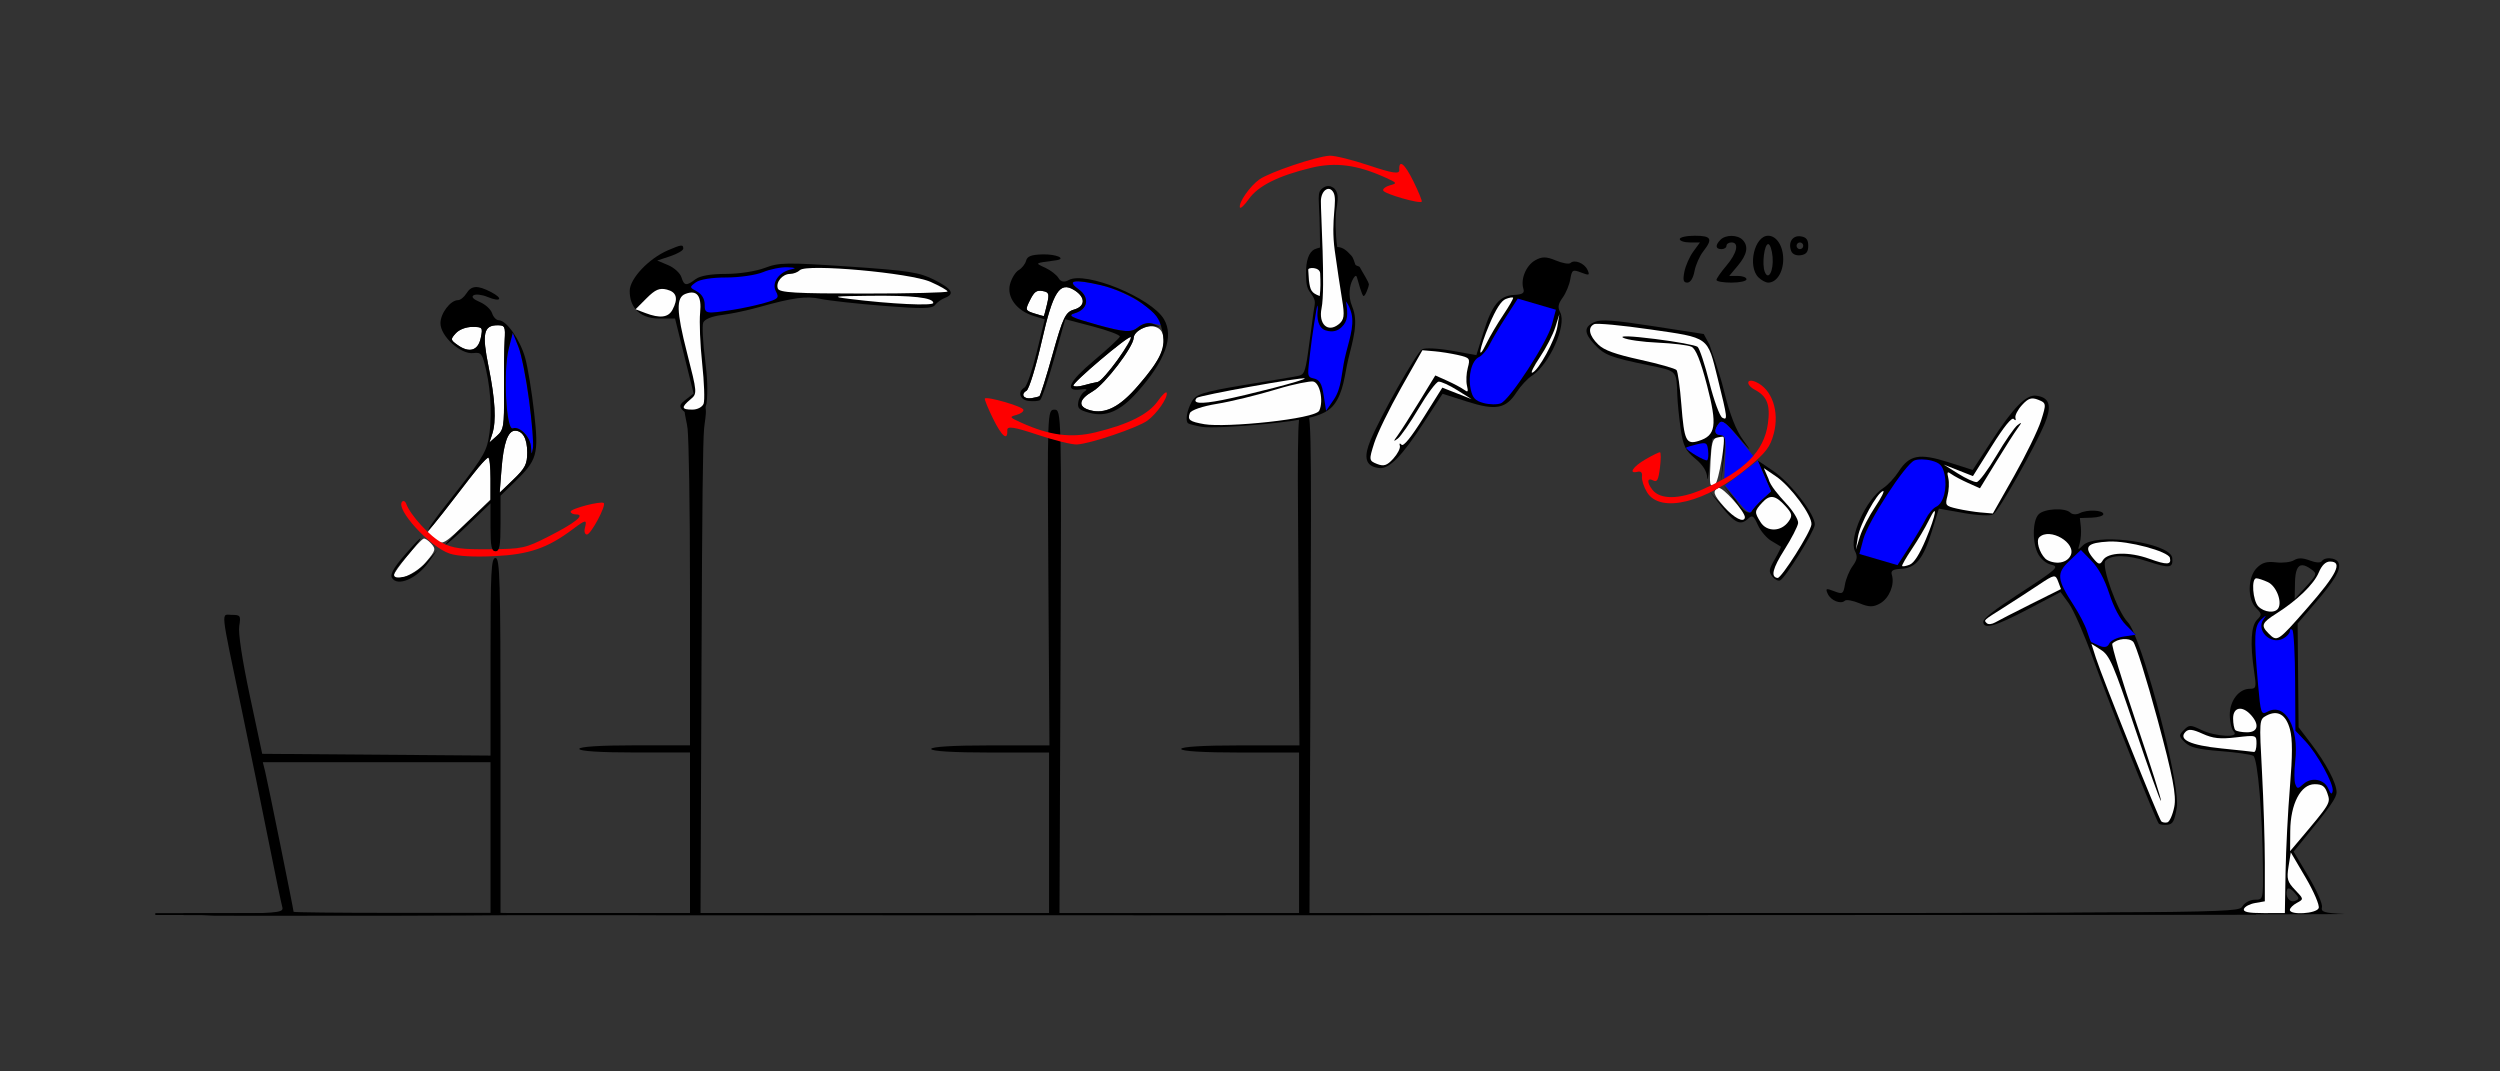 <?xml version="1.0" encoding="UTF-8" standalone="no"?>
<!-- Created with Inkscape (http://www.inkscape.org/) -->

<svg
   xmlns:dc="http://purl.org/dc/elements/1.1/"
   xmlns:cc="http://creativecommons.org/ns#"
   xmlns:rdf="http://www.w3.org/1999/02/22-rdf-syntax-ns#"
   xmlns:svg="http://www.w3.org/2000/svg"
   xmlns="http://www.w3.org/2000/svg"
   xmlns:sodipodi="http://sodipodi.sourceforge.net/DTD/sodipodi-0.dtd"
   xmlns:inkscape="http://www.inkscape.org/namespaces/inkscape"
   version="1.1"
   width="700"
   height="300"
   id="svg2"
   inkscape:version="0.91 r13725"
   sodipodi:docname="ub841003.svg">
  <rect width="100%" height="100%" fill="#333333" stroke="none"/>
  <sodipodi:namedview
     pagecolor="#c4c4c4"
     bordercolor="#666666"
     borderopacity="1"
     objecttolerance="10"
     gridtolerance="10"
     guidetolerance="10"
     inkscape:pageopacity="0"
     inkscape:pageshadow="2"
     inkscape:window-width="1617"
     inkscape:window-height="940"
     id="namedview11"
     showgrid="false"
     inkscape:zoom="1.3656866"
     inkscape:cx="353.34581"
     inkscape:cy="188.44734"
     inkscape:window-x="0"
     inkscape:window-y="0"
     inkscape:window-maximized="0"
     inkscape:current-layer="svg2" />
  <defs
     id="defs6" />
  <g
     id="g4597"
     transform="translate(7.889,2.0388785e-7)">
    <path
       style="fill:#000000"
       d="m 623.821,254.908 c -10.538,0.8 -50.633,0.805 -210.918,0.805 l -369.408,0 0,0.529 c 34.804,0.012 230.58,0.022 269.633,0.023 139.366,0.005 256.766,-0.067 310.693,-0.174 l 0,-1.184 z"
       id="path3438"
       inkscape:connector-curvature="0" />
    <path
       sodipodi:nodetypes="cscsssccccccccccccc"
       inkscape:connector-curvature="0"
       id="path4378"
       d="m 184.641,120.109 c 0.326,3.442 0.667,20.592 0.667,45.417 l 0,43.168 -15.5,0 c -9.667,0 -15.5,0.376 -15.5,1 0,0.624 5.833,1 15.5,1 l 15.5,0 0,22.5 0,22.5 -55.5,0 -15.047,0 0,0.479 c 33.368,0.024 61.805,0.055 104.211,0.065 l 0,-0.543 -30.717,0 0.275,-69.348 c 0.183,-46.033 0.387,-62.593 0.728,-66.363 0.341,-3.77 1.806,-7.948 -2.646,-7.948 -4.614,0 -2.298,4.632 -1.972,8.074 z"
       style="fill:#000000" />
    <path
       inkscape:connector-curvature="0"
       id="path4367"
       d="m 287.346,114.709 c -1.976,-2e-4 -1.996,0.567 -1.695,47.002 l 0.303,47 -16.553,0 c -10.37,0 -16.555,0.374 -16.555,1 0,0.626 6.167,1 16.5,1 l 16.5,0 0,22.5 0,22.5 -29.539,0 -17.027,0 0,0.51 c 20.271,-0.011 47.284,-0.008 64.549,-0.023 l 0,-0.486 -15.061,0 0.289,-70.5 c 0.286,-69.93 0.273,-70.502 -1.711,-70.502 z"
       style="fill:#000000" />
    <path
       sodipodi:nodetypes="sssssscsscscsssssscssssssscssssss"
       style="fill:#fefefe"
       d="m 102.351,161.089 c 0,-0.997 7.167,-9.788 8.376,-10.275 0.351,-0.141 1.308,0.491 2.125,1.406 1.374,1.538 1.263,1.927 -1.47,5.163 -2.895,3.427 -9.031,5.945 -9.031,3.706 z m 11.336,-10.238 -1.99,-1.655 4.906,-6.211 c 2.698,-3.416 6.378,-8.146 8.177,-10.511 1.799,-2.365 3.586,-4.317 3.972,-4.336 0.386,-0.019 0.701,2.614 0.701,5.853 l 0,5.889 -5.374,5.182 c -7.955,7.671 -8.06,7.729 -10.393,5.789 z m 18.86,-19.654 c 0.556,-7.106 1.794,-10.595 3.761,-10.595 2.178,0 3.425,2.218 3.425,6.091 0,3.277 -0.566,4.385 -3.857,7.547 l -3.857,3.706 z m -2.616,-9.657 c 1.181,-3.589 0.855,-9.603 -1.021,-18.876 -1.883,-9.305 -1.387,-11.593 2.515,-11.593 2.063,0 2.215,0.325 1.983,4.219 -0.139,2.32 -0.218,8.876 -0.177,14.568 0.07,9.562 -0.082,10.49 -1.998,12.188 l -2.073,1.838 z m -9.649,-24.911 c -2.057,-1.454 -2.084,-1.616 -0.556,-3.309 0.944,-1.046 2.846,-1.78 4.614,-1.78 2.897,0 2.985,0.112 2.391,3.047 -0.725,3.576 -3.18,4.354 -6.449,2.042 z"
       id="path3498"
       inkscape:connector-curvature="0" />
    <path
       sodipodi:nodetypes="ssscsss"
       style="fill:#0000fe"
       d="m 140.796,125.201 c -0.148,-2.833 -3.209,-5.989 -5.101,-5.261 -1.866,0.718 -2.737,-16.021 -1.158,-22.259 l 1.148,-4.536 1.577,3.954 c 1.741,4.364 4.706,25.096 4.065,28.428 -0.366,1.908 -0.417,1.877 -0.532,-0.326 z"
       id="path3494"
       inkscape:connector-curvature="0" />
    <path
       sodipodi:nodetypes="cscssssssssssc"
       style="fill:#fe0000"
       d="m 118.041,155.013 c -5.559,-1.838 -15.398,-12.626 -13.295,-14.576 0.365,-0.339 0.86,-0.065 1.099,0.608 1.129,3.181 6.733,9.278 10.076,10.963 3.048,1.537 5.456,1.858 13.336,1.781 9.188,-0.09 9.926,-0.252 16.575,-3.637 7.364,-3.75 10.29,-6.113 7.568,-6.113 -0.834,0 -1.516,-0.351 -1.516,-0.78 0,-0.848 8.615,-3.078 9.287,-2.404 0.718,0.72 -3.608,8.809 -4.711,8.809 -0.596,0 -0.843,-0.817 -0.567,-1.875 0.625,-2.399 0.247,-2.358 -3.371,0.364 -7.039,5.297 -12.245,7.099 -21.854,7.564 -5.875,0.284 -10.402,0.032 -12.627,-0.704 z"
       id="path3492"
       inkscape:connector-curvature="0" />
    <path
       sodipodi:nodetypes="csssssscccsssccsccccccssscccsssscsccscssscsssssssssssssssssssscsssssscsssscssscsssssscsssssss"
       style="fill:#000000"
       d="m 59.181,255.839 c 11.249,-0.264 12.392,-0.446 11.962,-1.905 -0.261,-0.887 -1.946,-8.996 -3.744,-18.019 -1.798,-9.023 -5.207,-25.688 -7.575,-37.031 -6.133,-29.371 -5.855,-26.719 -2.8,-26.719 2.409,0 2.547,0.211 2.07,3.159 -0.312,1.926 0.845,9.523 2.962,19.453 l 3.473,16.294 31.962,0.247 31.962,0.247 0,-27.669 c 0,-23.969 0.187,-27.669 1.402,-27.669 1.228,0 1.402,6.146 1.402,49.688 l 0,49.688 22.156,0.387 c 0,0 -24.529,0.354 -51.725,0.395 -30.56,0.046 -54.143,0.002 -54.143,0.002 z m 70.273,-21.33 0,-21.094 -31.877,0 -31.877,0 0.647,2.578 c 0.63,2.51 7.967,38.709 7.967,39.309 0,0.165 12.407,0.301 27.57,0.301 l 27.57,0 z m -27.596,-72.697 c -0.695,-1.127 0.881,-3.56 5.741,-8.865 4.001,-4.368 2.315,-1.654 -2.186,3.518 -3.937,4.524 -3.943,5.797 -0.025,5.02 1.831,-0.363 4.272,-1.992 6.146,-4.102 l 3.109,-3.499 -2.589,3.608 c -3.28,4.571 -8.642,6.843 -10.196,4.32 z m 27.596,-14.17 0,-6.711 -5.994,5.774 c -3.297,3.175 -6.248,5.774 -6.56,5.774 -0.311,0 2.386,-2.793 5.994,-6.207 l 6.56,-6.207 0,-5.98 c 0,-3.289 -0.237,-5.98 -0.528,-5.98 -0.65,0 -3.829,3.763 -9.248,10.945 -2.266,3.004 -5.026,6.516 -6.132,7.805 -3.224,3.757 -0.888,-0.021 3.248,-5.251 9.836,-12.44 11.303,-14.682 12.062,-18.432 1.073,-5.305 0.826,-13.134 -0.614,-19.442 -1.088,-4.768 -1.361,-5.134 -3.626,-4.867 -3.527,0.416 -9.18,-4.729 -9.18,-8.355 0,-2.778 2.804,-6.465 4.915,-6.465 0.647,0 1.702,-0.844 2.344,-1.875 1.407,-2.26 3.115,-2.359 6.892,-0.4 3.556,1.844 2.776,2.934 -0.981,1.373 -1.528,-0.635 -3.276,-0.845 -3.886,-0.466 -0.716,0.444 -0.106,1.111 1.724,1.882 1.558,0.657 3.111,2.076 3.452,3.153 0.341,1.077 1.185,1.958 1.875,1.958 2.155,0 6.019,5.533 7.41,10.609 0.732,2.673 1.85,9.506 2.483,15.184 1.328,11.901 0.93,13.298 -5.59,19.631 l -3.815,3.706 0,7.778 c 0,6.289 -0.268,7.778 -1.402,7.778 -1.116,0 -1.402,-1.371 -1.402,-6.711 z m 10.28,-20.948 c 0,-3.873 -1.247,-6.091 -3.425,-6.091 -1.967,0 -3.206,3.489 -3.761,10.595 l -0.528,6.749 3.857,-3.706 c 3.291,-3.162 3.857,-4.27 3.857,-7.547 z m 0.552,-14.456 c -0.796,-6.151 -2.156,-12.963 -3.024,-15.138 l -1.577,-3.954 -1.148,4.536 c -1.579,6.238 -0.708,22.977 1.158,22.259 1.893,-0.729 4.953,2.428 5.101,5.261 0.115,2.203 0.165,2.234 0.532,0.326 0.223,-1.159 -0.246,-7.139 -1.042,-13.29 z m -7.055,-2.379 c -0.042,-5.692 0.038,-12.248 0.177,-14.568 0.233,-3.894 0.08,-4.219 -1.983,-4.219 -3.902,0 -4.398,2.288 -2.515,11.593 1.877,9.273 2.202,15.286 1.021,18.876 l -0.771,2.344 2.073,-1.838 c 1.915,-1.698 2.067,-2.626 1.998,-12.188 z m -6.5,-15.272 c 0.595,-2.935 0.507,-3.047 -2.391,-3.047 -1.768,0 -3.67,0.734 -4.614,1.78 -1.528,1.693 -1.5,1.855 0.556,3.309 3.269,2.311 5.724,1.534 6.449,-2.042 z"
       id="path3490"
       inkscape:connector-curvature="0" />
    <path
       sodipodi:nodetypes="sssssssscsscsssssssssssssss"
       inkscape:connector-curvature="0"
       id="path3476"
       d="m 310.03,108.89 c 5.845,-6.558 8.205,-10.69 7.899,-13.83 -0.205,-2.097 -0.743,-2.946 -2.217,-3.494 -2.254,-0.838 -6.117,1.067 -6.173,3.044 -0.072,2.534 -8.069,12.992 -11.41,14.922 -4.047,2.338 -4.329,4.382 -0.737,5.351 3.943,1.063 8.109,-0.913 12.637,-5.993 z m -4.897,-8.256 c 2.304,-3.343 3.905,-6.154 3.559,-6.247 -0.948,-0.255 -16.452,12.892 -16.041,13.603 0.196,0.339 1.476,0.297 2.846,-0.092 1.369,-0.389 3.156,-0.815 3.969,-0.947 0.814,-0.131 3.364,-2.974 5.667,-6.317 z m -18.252,-1.58 c 2.831,-10.137 3.579,-11.693 5.948,-12.366 3.24,-0.921 3.277,-3.461 0.079,-5.453 -4.077,-2.54 -5.952,0.392 -9.088,14.213 -1.648,7.263 -3.578,13.541 -4.288,13.951 -1.739,1.004 -0.79,2.432 1.388,2.089 0.96,-0.151 1.966,-0.402 2.234,-0.557 0.268,-0.155 1.945,-5.5 3.727,-11.877 z m -1.587,-13.94 c 0.677,-2.903 0.53,-3.321 -1.279,-3.632 -1.671,-0.288 -2.308,0.174 -3.495,2.535 -1.389,2.764 -1.342,2.923 1.125,3.721 1.417,0.459 2.645,0.794 2.73,0.745 0.085,-0.049 0.498,-1.565 0.919,-3.369 z"
       style="fill:#fefefe" />
    <path
       sodipodi:nodetypes="cssssssc"
       inkscape:connector-curvature="0"
       id="path3472"
       d="m 316.9,89.523 c -1.977,-3.384 -10.57,-8.366 -16.864,-9.778 -7.318,-1.642 -9.352,-1.208 -5.903,1.258 3.172,2.269 2.64,5.612 -1.067,6.692 -2.193,0.639 -1.081,1.209 6.409,3.286 7.346,2.037 9.437,2.189 11.041,0.801 1.213,-1.049 3.027,-1.485 4.684,-1.126 2.599,0.563 2.665,0.519 1.7,-1.134 z"
       style="fill:#0000fe" />
    <path
       sodipodi:nodetypes="ssssssssssscssssscscssccsscssscssssssssccssscsssssssssssssss"
       inkscape:connector-curvature="0"
       id="path3468"
       d="m 310.553,109.796 c 7.834,-8.79 10.31,-15.541 7.48,-20.396 -3.501,-6.007 -22.101,-13.629 -26.733,-10.955 -1.166,0.673 -2.187,0.472 -2.775,-0.545 -0.511,-0.886 -2.177,-2.194 -3.702,-2.907 -3.01,-1.408 -3.198,-1.273 2.918,-2.1 3.16,-0.427 0.164,-1.774 -3.704,-1.664 -3.196,0.09 -4.285,0.512 -4.625,1.792 -0.245,0.92 -1.177,2.096 -2.071,2.612 -0.894,0.516 -1.986,2.29 -2.425,3.942 -0.967,3.631 1.893,7.465 6.646,8.907 l 3.086,0.936 -2.254,9.211 c -1.24,5.066 -2.775,9.512 -3.412,9.88 -2.025,1.169 -1.327,3.488 1.131,3.758 1.304,0.143 2.746,0.043 3.205,-0.222 0.459,-0.265 2.237,-5.474 3.951,-11.576 l 3.116,-11.094 7.743,2.036 c 4.258,1.12 7.65,2.393 7.538,2.829 -0.113,0.436 -3.342,3.43 -7.176,6.652 -7.125,5.989 -8.449,8.809 -3.826,8.152 1.695,-0.241 2.098,-0.055 1.16,0.537 -0.79,0.498 -1.595,1.844 -1.789,2.991 -0.296,1.751 0.2,2.234 3.098,3.014 4.703,1.267 8.649,-0.435 13.42,-5.789 z m -13.16,5.088 c -3.592,-0.968 -3.311,-3.013 0.737,-5.351 3.341,-1.93 11.337,-12.388 11.41,-14.922 0.052,-1.822 3.635,-3.782 6.006,-3.286 1.646,0.344 1.603,0.268 -0.299,-0.534 -1.493,-0.629 -2.968,-0.343 -4.504,0.873 -1.912,1.514 -3.754,1.401 -11.307,-0.694 -7.465,-2.07 -8.565,-2.636 -6.37,-3.276 3.706,-1.08 4.239,-4.423 1.067,-6.692 -3.533,-2.527 -1.342,-2.922 6.289,-1.135 3.947,0.924 8.7,3.037 11.441,5.086 4.066,3.041 4.816,4.044 5.654,7.569 1.135,4.775 -0.237,7.921 -6.736,15.444 -5.218,6.041 -9.134,8.064 -13.387,6.917 z m -1.896,-6.986 c -1.369,0.389 -2.65,0.431 -2.846,0.092 -0.41,-0.711 15.094,-13.858 16.041,-13.603 1.123,0.303 -7.701,12.317 -9.226,12.564 -0.814,0.131 -2.6,0.558 -3.969,0.947 z m -14.576,3.59 c -2.178,0.343 -3.126,-1.086 -1.388,-2.089 0.711,-0.41 2.641,-6.688 4.288,-13.951 3.136,-13.821 5.01,-16.753 9.088,-14.213 3.198,1.992 3.161,4.532 -0.079,5.453 -2.369,0.673 -3.117,2.229 -5.948,12.366 -1.781,6.378 -3.458,11.722 -3.727,11.877 -0.268,0.155 -1.274,0.405 -2.234,0.557 z m 0.725,-23.75 c -2.467,-0.799 -2.514,-0.957 -1.125,-3.721 1.186,-2.361 1.824,-2.823 3.495,-2.535 1.809,0.312 1.956,0.729 1.279,3.632 -0.421,1.804 -0.834,3.32 -0.919,3.369 -0.085,0.049 -1.313,-0.286 -2.73,-0.745 z"
       style="fill:#000000" />
    <path
       id="path4393"
       d="m 182.709,68.776 c 0.596,-0.064 0.717,0.228 0.717,0.84 0,0.507 -1.643,1.464 -3.65,2.127 l -3.65,1.205 3.057,1.285 c 1.68,0.706 3.352,2.224 3.717,3.373 0.778,2.451 1.357,2.532 3.969,0.557 1.246,-0.943 4.277,-1.469 8.467,-1.469 3.696,0 8.43,-0.729 10.92,-1.68 4.007,-1.53 6.083,-1.563 23.533,-0.381 16.664,1.129 19.753,1.607 23.889,3.695 5.016,2.533 5.883,4.002 3,5.084 -0.963,0.361 -2.2,1.251 -2.75,1.977 -0.813,1.073 -3.526,1.118 -14.5,0.246 -7.425,-0.59 -15.3,-1.462 -17.5,-1.938 -4.076,-0.881 -7.715,-0.389 -17.5,2.361 -3.025,0.85 -7.596,1.813 -10.16,2.139 -2.884,0.366 -4.89,1.186 -5.26,2.15 -0.329,0.857 -0.091,5.519 0.529,10.359 0.653,5.09 0.788,8.628 0.424,12.201 -0.559,2.223 -1.158,2.802 -3.59,2.824 -2.169,0.02 -2.754,-0.331 -3.516,-1.334 -0.535,-0.905 -0.181,-1.393 1.318,-2.549 l 2.148,-1.656 -2.6,-10.5 -2.598,-10.5 -4.436,0 c -2.944,0 -5.196,-0.91 -6.6,-2.58 l -0.031,-0.012 0.012,-0.012 c -1.069,-1.284 -1.643,-3.014 -1.643,-5.123 0,-3.426 5.298,-9.054 10.719,-11.389 1.898,-0.817 2.969,-1.238 3.564,-1.303 z"
       style="fill:#000000"
       inkscape:connector-curvature="0" />
    <path
       id="path4331"
       d="m 189.123,113.04 c 0.349,-0.909 0.169,-5.972 -0.4,-11.25 -0.569,-5.278 -0.828,-11.671 -0.576,-14.205 0.475,-4.786 -0.888,-6.532 -4.131,-5.288 -2.616,1.004 -2.514,4.849 0.437,16.396 2.919,11.424 2.926,11.511 0.956,13.16 -2.625,2.198 -2.501,2.84 0.548,2.84 1.432,0 2.807,-0.718 3.166,-1.653 z"
       style="fill:#fefefe"
       inkscape:connector-curvature="0" />
    <path
       id="path4311"
       d="m 180.391,86.759 c 1.695,-3.166 1.193,-4.988 -1.563,-5.68 -2.062,-0.518 -3.235,-0.015 -5.685,2.435 l -3.087,3.087 2.75,1.046 c 4.082,1.552 6.426,1.277 7.585,-0.889 z"
       style="fill:#fefefe"
       inkscape:connector-curvature="0" />
    <path
       id="path4309"
       d="m 253.426,84.824 c 0,-1.493 -5.743,-2.136 -17.875,-2.004 -10.16,0.111 -10.869,0.221 -5.625,0.873 11.512,1.431 23.5,2.008 23.5,1.131 z"
       style="fill:#fefefe"
       inkscape:connector-curvature="0" />
    <path
       id="path4307"
       d="m 257.426,81.614 c -9e-5,-0.318 -2.138,-1.528 -4.75,-2.687 -5.69,-2.525 -34.749,-5.136 -36.596,-3.288 -0.58,0.58 -1.809,1.054 -2.731,1.054 -2.158,0 -4.11,2.348 -3.428,4.123 0.428,1.115 4.996,1.377 24.017,1.377 12.919,0 23.489,-0.261 23.488,-0.579 z"
       style="fill:#fefefe"
       inkscape:connector-curvature="0" />
    <path
       id="path4345"
       d="m 197.426,86.731 c 2.475,-0.383 6.418,-1.241 8.763,-1.908 3.863,-1.099 4.16,-1.404 3.17,-3.254 -1.294,-2.417 0.907,-5.495 4.421,-6.183 1.411,-0.276 1.022,-0.466 -1.137,-0.556 -1.805,-0.075 -4.898,0.539 -6.872,1.364 -1.977,0.826 -6.595,1.5 -10.277,1.5 -4.08,0 -7.416,0.534 -8.558,1.368 -1.808,1.322 -1.798,1.408 0.309,2.535 1.335,0.714 2.18,2.122 2.18,3.632 0,2.667 0.21,2.706 8,1.502 z"
       style="fill:#0000fe"
       inkscape:connector-curvature="0" />
    <path
       style="fill:#000000"
       d="m 357.346,114.709 c -1.976,-2e-4 -1.996,0.567 -1.695,47.002 l 0.303,47 -16.553,0 c -10.37,0 -16.555,0.374 -16.555,1 0,0.626 6.167,1 16.5,1 l 16.5,0 0,22.5 0,22.5 -29.539,0 -17.027,0 0,0.51 c 20.271,-0.011 47.284,-0.008 64.549,-0.023 l 0,-0.486 -15.061,0 0.289,-70.5 c 0.286,-69.93 0.273,-70.502 -1.711,-70.502 z"
       id="path4490"
       inkscape:connector-curvature="0" />
    <path
       id="path4286"
       d="m 364.641,52.163 c -0.696,-0.195 -1.408,-0.016 -1.965,0.365 -1.086,0.743 -1.294,1.274 -1.332,2.999 -0.017,0.529 0.128,2.545 0.127,3.179 0.171,1.789 0.238,9.263 0.258,10.604 -0.381,0.087 -1.306,0.353 -1.625,0.526 -1.502,0.819 -2.373,3.125 -2.3,6.908 0.065,2.223 0.007,3.67 1.235,5.241 1.766,2.394 1.231,2.625 0.834,5.574 -0.238,2.003 -0.935,6.838 -1.503,11.08 -0.798,5.959 -1.342,6.114 -2.356,6.508 -0.682,0.265 -8.988,1.542 -16.065,2.735 -11.019,1.857 -13.054,2.517 -14.171,4.602 -1.36,2.538 -1.829,5.316 -1.019,6.027 0.259,0.228 2.033,0.686 3.944,1.018 1.911,0.333 9.888,-0.031 17.726,-0.809 11.798,-1.171 16.747,-2.277 19.171,-5.385 2.753,-3.528 2.977,-8.397 4.028,-12.752 1.308,-5.42 2.939,-10.363 1.129,-14.666 -1.364,-3.243 -0.651,-6.144 0.037,-7.481 0.412,-0.801 0.983,-1.747 1.259,-0.784 0.373,1.301 1.382,5.08 1.842,5.228 0.489,0.158 1.522,-2.761 1.513,-3.201 -0.016,-0.733 -1.871,-3.548 -2.537,-4.849 -0.182,-0.356 -1.099,-0.345 -1.271,-0.768 -0.33,-0.811 -0.516,-1.835 -1.119,-2.489 -1.293,-1.401 -2.301,-2.36 -3.95,-2.42 -0.556,-3.977 -0.545,-8.51 -0.276,-10.194 0.32,-2.007 0.733,-4.132 0.027,-5.39 -0.389,-0.693 -0.629,-0.959 -1.285,-1.249 z"
       style="fill:#000000"
       inkscape:connector-curvature="0"
       sodipodi:nodetypes="cscccscccsssscsssssssscssscscsc" />
    <path
       id="path4339"
       d="m 329.37,118.78 c 5.901,1.026 31.037,-1.428 32.135,-3.805 1.288,-2.79 0.117,-8.022 -1.829,-8.169 -0.838,-0.064 -4.776,0.573 -10.1,2.189 -5.323,1.616 -12.847,3.454 -16.718,4.083 -4.07,0.662 -7.271,1.761 -7.588,2.605 -0.714,1.9 -0.096,2.367 4.1,3.096 z"
       style="fill:#fefefe"
       inkscape:connector-curvature="0"
       sodipodi:nodetypes="sccsscs" />
    <path
       id="path4337"
       d="m 334.373,112.005 c 6.976,-1.38 23.522,-5.619 23.047,-6.041 -0.552,-0.49 -29.58,4.749 -30.203,5.45 -1.415,1.594 1.054,1.798 7.156,0.591 z"
       style="fill:#fefefe"
       inkscape:connector-curvature="0"
       sodipodi:nodetypes="scss" />
    <path
       id="path4322"
       d="m 358.417,75.557 0.194,2.963 c 0.372,2.777 0.667,3.506 3.026,4.366 0.254,-2.233 0.235,-3.841 0.117,-6.379 -0.099,-1.753 -3.429,-1.75 -3.337,-0.951 z"
       style="fill:#fefefe"
       inkscape:connector-curvature="0"
       sodipodi:nodetypes="ccccc" />
    <path
       id="path4349"
       d="m 360.979,85.555 c -0.194,0.179 -1.571,9.048 -2.004,13.003 -0.68,6.209 -1.065,6.999 0.862,7.382 1.745,0.347 2.379,1.386 2.907,4.769 l 0.675,4.324 2.172,-3.17 c 2.174,-3.174 2.144,-7.467 3.044,-11.506 1.015,-4.553 2.773,-8.871 1.894,-12.557 -0.327,-1.372 -0.908,-2.57 -1.539,-3.397 0.295,1.881 0.428,3.21 0.281,4.297 -0.204,1.173 -0.547,1.982 -1.539,2.929 -0.993,0.947 -2.384,1.537 -4.467,0.871 -2.084,-0.666 -2.539,-3.505 -2.172,-5.94 -0.027,-0.607 -0.055,-1.058 -0.113,-1.005 z"
       style="fill:#0000fe"
       inkscape:connector-curvature="0"
       sodipodi:nodetypes="csscccsscczzcc" />
    <path
       inkscape:transform-center-y="-13.344783"
       inkscape:transform-center-x="-3.4475326"
       id="path4327"
       d="m 361.959,56.253 c -0.064,2.878 1.297,24.681 0.191,30.034 -0.921,4.459 1.72,6.953 4.782,4.518 1.56,-1.241 1.717,-2.393 0.952,-7.007 -0.503,-3.037 -1.422,-9.171 -2.04,-13.632 -1.222,-8.813 0.904,-14.008 -0.386,-16.307 -1.183,-2.108 -3.433,-0.568 -3.499,2.394 z"
       style="fill:#fefefe"
       inkscape:connector-curvature="0"
       sodipodi:nodetypes="csssscc" />
    <path
       inkscape:connector-curvature="0"
       id="path2991-9"
       d="m 293.656,124.455 c -1.399,0.07 -6.377,-1.16 -11.062,-2.732 -6.505,-2.183 -8.5,-2.488 -8.44,-1.289 0.161,3.182 -1.514,1.831 -3.991,-3.218 -1.4,-2.854 -2.434,-5.38 -2.298,-5.614 0.428,-0.735 10.559,2.186 10.803,3.115 0.128,0.486 -0.745,1.145 -1.941,1.463 -2.058,0.548 -1.986,0.664 1.349,2.173 7.864,3.56 13.95,4.358 20.723,2.718 9.263,-2.243 14.887,-5.06 17.494,-8.763 1.243,-1.766 2.366,-2.813 2.494,-2.327 0.366,1.386 -2.798,5.933 -5.44,7.819 -2.815,2.01 -16.02,6.472 -19.691,6.655 z"
       style="fill:#fe0000"
       sodipodi:nodetypes="sssssscssssss" />
    <path
       sodipodi:nodetypes="sssssscssssss"
       style="fill:#fe0000"
       d="m 364.407,43.598 c 1.399,-0.07 6.377,1.16 11.062,2.732 6.505,2.183 8.5,2.488 8.44,1.289 -0.161,-3.182 1.514,-1.831 3.991,3.218 1.4,2.854 2.434,5.38 2.298,5.614 -0.428,0.735 -10.559,-2.186 -10.803,-3.115 -0.128,-0.486 0.745,-1.145 1.941,-1.463 2.058,-0.548 1.986,-0.664 -1.349,-2.173 -7.864,-3.56 -13.95,-4.358 -20.723,-2.718 -9.263,2.243 -14.887,5.06 -17.494,8.763 -1.243,1.766 -2.366,2.813 -2.494,2.327 -0.366,-1.386 2.798,-5.933 5.44,-7.819 2.815,-2.01 16.02,-6.472 19.691,-6.655 z"
       id="path4507"
       inkscape:connector-curvature="0" />
    <g
       transform="matrix(-0.707,0.707,0.707,0.707,870.216,-358.525)"
       id="g4335">
      <path
         inkscape:connector-curvature="0"
         style="fill:#000000"
         d="m 554.534,171.948 c 0.006,0.522 0.128,0.951 0.385,1.26 1.815,2.18 2.588,1.589 5.527,-4.215 2.71,-5.352 5.733,-8.479 8.199,-8.479 1.882,1e-5 7.773,12.548 7.777,16.566 7.1e-4,0.674 0.336,1.842 0.934,3.375 l 0,0.676 0.217,-0.16 c 4.509,11.142 21.241,39.275 25.857,42.541 3.212,2.272 4.081,2.522 5.291,1.521 0.796,-0.659 1.447,-1.51 1.447,-1.891 0,-1.148 -13.815,-33.297 -19.684,-45.807 -3.014,-6.425 -5.757,-13.444 -6.096,-15.598 l -0.617,-3.914 9.682,-3.002 c 10.093,-3.128 13.109,-4.818 11.486,-6.436 -0.612,-0.61 -4.666,-0.134 -11.916,1.396 -13.528,2.856 -14.164,2.886 -12.727,0.592 0.628,-1.002 0.807,-2.82 0.428,-4.326 -0.848,-3.368 -5.481,-7.965 -8.027,-7.965 -2.277,1e-5 -6.592,3.907 -6.592,5.969 1e-5,0.76 -0.789,1.631 -1.752,1.936 -2.224,0.704 -5.312,4.057 -4.49,4.877 0.343,0.342 1.706,-0.391 3.027,-1.629 l 2.402,-2.25 1.578,1.969 c 0.868,1.083 2.422,2.433 3.453,2.998 1.815,0.995 1.806,1.027 -0.256,1.055 -4.772,0.064 -15.59,13.895 -15.535,18.939 z"
         id="path4386" />
      <path
         inkscape:connector-curvature="0"
         style="fill:#fefefe"
         d="m 608.239,224.566 c -0.545,0.336 -2.549,-0.428 -4.453,-1.699 -2.702,-1.803 -5.776,-6.336 -14.008,-20.656 -5.801,-10.091 -10.547,-19.17 -10.547,-20.176 0,-1.691 2.47,-3.764 4.486,-3.764 0.473,0 5.43,9.244 11.017,20.543 5.587,11.299 10.307,20.394 10.489,20.213 0.182,-0.182 -3.952,-8.939 -9.187,-19.46 -8.408,-16.897 -9.438,-19.496 -8.827,-22.272 l 0.692,-3.142 1.91,3.695 c 2.537,4.909 19.42,44.304 19.42,45.316 0,0.435 -0.446,1.067 -0.992,1.403 z"
         id="path4488" />
      <path
         inkscape:connector-curvature="0"
         style="fill:#fefefe"
         d="m 602.736,150.88 c -0.994,0.259 -5.819,1.811 -10.723,3.448 l -8.917,2.977 -0.949,-2.077 c -0.897,-1.963 -0.656,-2.136 4.395,-3.143 2.94,-0.586 8.007,-1.663 11.262,-2.393 7.088,-1.59 6.739,-1.574 6.739,-0.305 0,0.562 -0.813,1.234 -1.807,1.493 z"
         id="path4484" />
      <path
         inkscape:connector-curvature="0"
         style="fill:#fefefe"
         d="m 578.36,151.575 c -1.155,1.042 -2.509,1.409 -3.75,1.016 -3.799,-1.202 -1.56,-9.834 2.552,-9.834 1.325,0 3.006,3.02 3.006,5.401 0,0.982 -0.814,2.52 -1.808,3.417 z"
         id="path4480" />
      <path
         inkscape:connector-curvature="0"
         style="fill:#fefefe"
         d="m 569.126,159.905 c -2.589,-0.675 -6.943,3.402 -9.543,8.936 -2.219,4.722 -3.166,5.585 -4.236,3.86 -0.991,-1.599 4.871,-11.733 8.872,-15.336 4.458,-4.015 5.985,-3.988 6.393,0.111 0.243,2.442 0.012,2.82 -1.487,2.429 z"
         id="path4472" />
      <path
         inkscape:connector-curvature="0"
         style="fill:#0000fe"
         d="m 586.707,176.153 c -0.565,1.401 -1.339,1.897 -2.352,1.51 -0.857,-0.328 -2.698,0.298 -4.255,1.445 l -2.745,2.023 0,-3.793 c 0,-2.389 -1.082,-5.93 -2.925,-9.569 -1.945,-3.84 -2.94,-7.197 -2.971,-10.017 l -0.047,-4.242 4.415,-0.119 c 5.101,-0.137 6.152,1.146 7.977,9.739 0.578,2.724 1.684,6.173 2.458,7.664 0.773,1.491 1.379,2.837 1.347,2.991 -0.033,0.154 -0.438,1.219 -0.902,2.367 z"
         id="path4426" />
    </g>
    <g
       transform="matrix(0.966,0.259,0.259,-0.966,-79.848,93.904)"
       id="g4328">
      <path
         inkscape:connector-curvature="0"
         style="fill:#000000"
         d="m 450.784,82.667 c -2.754,0.103 -3.693,2.265 -3.088,6.908 0.946,7.259 6.091,27.083 7.369,28.395 0.625,0.641 4.279,1.437 8.119,1.768 l 6.98,0.6 0.256,6.588 c 0.314,8.109 1.673,11.15 5.545,12.41 2.291,0.745 2.774,1.284 2.105,2.344 -1.495,2.372 -0.977,6.451 1.082,8.516 1.563,1.567 2.74,1.882 5.607,1.496 1.996,-0.269 3.865,-0.107 4.152,0.359 0.829,1.346 3.806,0.987 5.135,-0.619 1.061,-1.282 0.87,-1.43 -1.52,-1.172 -2.543,0.275 -2.718,0.092 -2.465,-2.59 0.15,-1.587 -0.177,-4.071 -0.727,-5.521 -0.791,-2.087 -0.703,-2.967 0.428,-4.221 2.715,-3.01 0.816,-14.841 -3.07,-19.125 -0.997,-1.098 -2.322,-3.595 -2.945,-5.547 -1.698,-5.318 -4.267,-6.557 -12.768,-6.16 l -7.152,0.334 -2.906,-8.922 c -3.553,-10.91 -6.046,-15.353 -8.846,-15.76 -0.468,-0.068 -0.899,-0.095 -1.293,-0.08 z"
         id="path5197" />
      <path
         inkscape:connector-curvature="0"
         style="fill:#fefefe"
         d="m 474.023,137.632 c -1.079,-0.791 -1.928,-3.452 -2.559,-8.021 -1.027,-7.432 -0.586,-11.384 0.592,-5.306 0.4,2.062 1.506,6.034 2.459,8.826 0.953,2.792 1.595,5.213 1.428,5.381 -0.167,0.168 -1.031,-0.228 -1.919,-0.879 z"
         id="path5237" />
      <path
         inkscape:connector-curvature="0"
         style="fill:#fefefe"
         d="m 489.482,133.592 c -0.086,-2.111 -0.98,-6.238 -1.986,-9.171 -1.006,-2.933 -1.432,-5.087 -0.947,-4.787 1.516,0.94 3.845,10.536 3.459,14.251 l -0.368,3.544 z"
         id="path5233" />
      <path
         inkscape:connector-curvature="0"
         style="fill:#fefefe"
         d="m 458.484,118.322 -3.271,-0.58 -3.028,-11.719 c -1.666,-6.445 -3.138,-14.039 -3.271,-16.875 -0.234,-4.972 -0.153,-5.167 2.274,-5.448 2.01,-0.233 2.817,0.291 4.01,2.606 0.821,1.593 1.201,3.372 0.844,3.952 -0.386,0.626 -0.231,0.795 0.381,0.416 0.668,-0.414 2.061,2.71 3.959,8.878 l 2.928,9.518 4.363,-0.494 4.363,-0.494 -4.508,1.389 c -2.479,0.764 -5.027,1.189 -5.661,0.945 -0.634,-0.244 -2.181,-4.134 -3.436,-8.645 -1.255,-4.511 -2.815,-8.879 -3.466,-9.708 -0.993,-1.265 -1.036,-1.13 -0.266,0.837 0.505,1.289 2.023,6.083 3.375,10.652 l 2.458,8.309 3.568,-0.572 c 1.962,-0.315 4.284,-0.848 5.16,-1.185 1.364,-0.525 1.443,-0.332 0.549,1.343 -0.574,1.076 -1.043,3.249 -1.043,4.83 0,2.718 -0.19,2.867 -3.505,2.751 -1.928,-0.068 -4.977,-0.384 -6.776,-0.703 z"
         id="path5229" />
      <path
         inkscape:connector-curvature="0"
         style="fill:#0000fe"
         d="m 475.413,132.87 c -1.015,-3.164 -2.111,-7.095 -2.437,-8.735 -0.326,-1.64 -1.197,-3.485 -1.935,-4.099 -1.751,-1.458 -1.711,-5.889 0.084,-9.372 1.14,-2.211 2.042,-2.766 4.494,-2.766 1.688,0 3.776,0.527 4.642,1.172 2.221,1.655 8.131,19.867 8.122,25.028 l -0.007,4.269 -5.559,0.128 -5.559,0.128 -1.845,-5.753 z"
         id="path5215" />
    </g>
    <g
       transform="matrix(-0.5,0.866,-0.866,-0.5,772.723,-180.313)"
       id="g4314">
      <path
         inkscape:connector-curvature="0"
         style="fill:#000000"
         d="m 419.696,72.321 c -2.461,1.038 -6.877,11.772 -7.285,17.704 l -0.354,5.154 2.82,-3.787 2.82,-3.787 3.137,1.015 c 1.725,0.558 3.725,0.985 4.446,0.95 0.89,-0.043 1.433,1.957 -0.541,5.17 l -1.85,5.232 2.114,-4.707 c 1.163,-2.589 2.389,-4.823 2.724,-4.965 1.512,-0.638 1.567,2.753 0.118,7.325 l -1.583,4.995 2.029,-5.14 c 2.181,-5.527 2.014,-7.279 -0.779,-8.127 -1.547,-0.47 -1.526,-0.89 0.171,-3.248 1.072,-1.489 1.955,-3.972 1.964,-5.515 0.008,-1.544 0.029,-2.932 0.044,-3.086 0.015,-0.154 1.759,-0.283 3.874,-0.288 3.392,-0.008 3.931,-0.223 4.578,-1.821 0.403,-0.997 0.339,-2.092 -0.144,-2.436 -1.303,-0.929 -16.367,-1.453 -18.302,-0.637 z"
         id="path5199" />
      <path
         inkscape:connector-curvature="0"
         style="fill:#000000"
         d="m 410.499,98.722 c -0.083,0.045 -0.515,0.977 -1.291,2.724 -1.451,3.268 -4.35,6.885 -9.395,11.722 -4.013,3.848 -7.767,8.567 -9.083,9.903 l -1.787,2.905 5.174,13.345 c 3.986,10.281 5.631,13.676 7.167,14.791 2.685,1.95 4.175,1.121 5.456,-3.04 1.215,-3.947 0.944,-5.716 -2.463,-15.994 -2.639,-7.96 -2.766,-7.523 3.293,-11.314 1.765,-1.105 5.208,-3.583 7.652,-5.509 3.713,-2.927 4.554,-4.18 5.119,-7.629 0.445,-2.716 1.432,-4.618 2.89,-5.565 1.218,-0.791 -0.548,-0.138 -3.923,1.449 -3.375,1.587 -6.183,2.774 -6.24,2.639 -0.057,-0.135 -0.582,-0.746 -1.168,-1.358 -0.88,-0.917 -0.063,-1.6 4.684,-3.92 l 5.752,-2.811 -6,2.612 c -5.163,2.248 -5.893,2.815 -5.241,4.072 0.819,1.58 -0.315,2.413 -2.732,2.007 -1.184,-0.199 -1.027,-1.655 0.714,-6.644 1.059,-3.036 1.529,-4.446 1.422,-4.388 z"
         id="path5195" />
      <path
         inkscape:connector-curvature="0"
         style="fill:#fefefe"
         d="m 401.889,153.916 c -0.654,-0.455 -3.61,-6.902 -6.571,-14.328 -6.264,-15.713 -6.371,-14.722 2.51,-23.285 8.168,-7.875 8.751,-8.309 8.81,-6.561 0.028,0.824 -2.996,4.452 -6.721,8.063 -3.724,3.611 -6.875,7.148 -7,7.861 -0.126,0.712 1.687,5.836 4.028,11.385 2.652,6.286 4.227,9.266 4.177,7.904 -0.044,-1.202 -1.682,-5.262 -3.639,-9.022 -1.957,-3.76 -3.639,-7.701 -3.738,-8.758 -0.124,-1.333 2.094,-4.163 7.237,-9.233 8.204,-8.088 10.879,-9.136 14.587,-5.715 2.724,2.513 2.04,3.508 -6.404,9.309 -4.025,2.765 -7.479,5.46 -7.675,5.989 -0.196,0.528 0.966,5.134 2.581,10.234 2.18,6.885 2.746,10.054 2.195,12.302 -0.85,3.47 -2.651,5.057 -4.378,3.855 z"
         id="path5235" />
      <path
         inkscape:connector-curvature="0"
         style="fill:#fefefe"
         d="m 412.272,108.318 c -0.559,-0.582 -1.084,-1.221 -1.168,-1.42 -0.348,-0.824 11.878,-5.349 12.757,-4.723 1.369,0.976 1.169,1.149 -5,4.329 -4.404,2.27 -5.786,2.65 -6.589,1.814 z"
         id="path5227" />
      <path
         inkscape:connector-curvature="0"
         style="fill:#fefefe"
         d="m 424.218,100.848 c -0.954,-0.68 2.07,-9.939 3.434,-10.515 1.503,-0.634 1.681,2.463 0.37,6.422 -1.463,4.417 -2.214,5.226 -3.804,4.092 z"
         id="path5225" />
      <path
         inkscape:connector-curvature="0"
         style="fill:#fefefe"
         d="m 421.702,88.207 c -3.155,-0.683 -3.747,-2.138 -2.48,-6.099 0.874,-2.734 1.325,-3.135 3.308,-2.949 3.548,0.333 5.641,3.768 4.081,6.698 -1.555,2.919 -1.782,3.028 -4.909,2.351 z"
         id="path5223" />
      <path
         inkscape:connector-curvature="0"
         style="fill:#fefefe"
         d="m 413.345,88.538 c 0.357,-5.003 4.482,-14.409 6.735,-15.36 2.066,-0.871 17.27,-0.241 17.681,0.733 0.782,1.855 -1.566,2.547 -7.798,2.3 -3.733,-0.148 -7.5,0.031 -8.37,0.398 -0.87,0.367 -2.274,2.938 -3.118,5.712 -0.845,2.775 -2.142,6.47 -3.478,7.672 l -1.943,2.628 z"
         id="path3446-5" />
      <path
         inkscape:connector-curvature="0"
         style="fill:#0000fe"
         d="m 416.712,112.244 c -1.916,-2.019 -1.929,-2.288 -0.176,-3.609 1.042,-0.785 2.184,-1.309 2.54,-1.164 0.566,0.231 0.498,6.621 -0.074,6.862 -0.121,0.051 -1.151,-0.889 -2.29,-2.089 z"
         id="path5213" />
      <path
         inkscape:connector-curvature="0"
         style="fill:#0000fe"
         d="m 408.343,109.751 c -1.208,-0.203 -1.013,-1.646 0.909,-6.727 l 2.448,-6.469 5,1.961 5,1.961 -5.68,2.905 c -4.755,2.432 -5.556,3.143 -4.922,4.366 0.822,1.586 -0.316,2.413 -2.754,2.004 z"
         id="path5211" />
      <path
         inkscape:connector-curvature="0"
         style="fill:#0000fe"
         d="m 417.382,97.368 -5.287,-2.217 2.776,-3.754 2.776,-3.754 3.192,0.994 c 1.756,0.547 3.77,0.971 4.477,0.944 0.845,-0.033 0.612,1.669 -0.681,4.977 l -1.965,5.027 z"
         id="path3442-3" />
      <path
         sodipodi:nodetypes="cssscssssssssccc"
         inkscape:connector-curvature="0"
         id="path3440"
         d="m 427.458,122.535 c -1.928,-1.108 -3.599,-2.235 -3.713,-2.504 -0.114,-0.269 1.579,-1.243 3.76,-2.163 3.172,-1.338 3.977,-1.372 4.018,-0.169 0.067,1.966 1.387,1.369 2.377,-1.075 1.331,-3.289 -1.395,-7.906 -7.18,-12.161 -10.259,-7.544 -17.772,-9.531 -24.991,-6.608 -4.914,1.99 -6.562,4.008 -6.419,7.862 0.111,3.014 -1.716,3.823 -2.036,0.901 -0.537,-4.904 3.809,-9.906 10.066,-11.585 3.67,-0.985 5.579,-0.748 11.575,1.435 14.549,5.298 23.774,14.873 20.338,21.11 -0.832,1.511 -2.224,3.047 -3.093,3.414 -1.05,0.443 -1.23,1.03 -0.537,1.753 1.887,1.967 -0.594,1.843 -4.166,-0.21 z"
         style="fill:#fe0000" />
    </g>
    <path
       sodipodi:nodetypes="sscssssssssssssssscsssssssssssssssssssssss"
       inkscape:connector-curvature="0"
       id="path3392"
       d="m 463.738,76.086 c 0.328,-1.676 1.445,-4.207 2.481,-5.625 l 1.884,-2.578 -2.832,0 c -1.557,0 -2.832,-0.422 -2.832,-0.938 0,-0.516 1.893,-0.938 4.206,-0.938 4.671,0 5.134,0.864 2.361,4.4 -1.015,1.294 -2.113,3.786 -2.44,5.538 -0.366,1.957 -1.142,3.186 -2.011,3.186 -1.095,0 -1.28,-0.688 -0.818,-3.047 z m 8.983,2.308 c 0,-0.406 1.245,-2.199 2.766,-3.984 3.005,-3.526 3.667,-6.527 1.44,-6.527 -0.771,0 -1.402,0.422 -1.402,0.938 0,0.516 -0.631,0.938 -1.402,0.938 -1.69,0 -1.807,-1.094 -0.28,-2.625 1.442,-1.446 4.727,-1.446 6.168,0 1.753,1.759 1.333,4.105 -1.298,7.241 l -2.42,2.884 2.42,0 c 1.331,0 2.42,0.422 2.42,0.938 0,0.516 -1.893,0.937 -4.206,0.937 -2.313,0 -4.206,-0.332 -4.206,-0.739 z m 11.749,-0.735 c -3.104,-3.113 -1.098,-11.652 2.737,-11.652 2.349,0 4.206,2.897 4.206,6.562 0,3.665 -1.857,6.562 -4.206,6.562 -0.698,0 -1.929,-0.663 -2.737,-1.473 z m 3.969,-5.669 c -0.164,-2.002 -0.718,-3.639 -1.232,-3.639 -1.092,0 -1.792,5.596 -0.97,7.746 1,2.614 2.519,-0.22 2.202,-4.107 z m 5.206,-1.698 c -0.931,-2.433 0.374,-4.443 2.67,-4.116 1.545,0.22 2.107,0.926 2.107,2.644 0,1.718 -0.562,2.424 -2.107,2.644 -1.264,0.18 -2.332,-0.289 -2.67,-1.172 z m 3.375,-1.472 c 0,-0.516 -0.421,-0.938 -0.935,-0.938 -0.514,0 -0.935,0.422 -0.935,0.938 0,0.516 0.421,0.938 0.935,0.938 0.514,0 0.935,-0.422 0.935,-0.938 z"
       style="fill:#000000" />
    <g
       id="g4343"
       transform="matrix(-0.966,-0.259,-0.259,0.966,1020.344,147.942)">
      <path
         id="path4346"
         d="m 450.784,82.667 c -2.754,0.103 -3.693,2.265 -3.088,6.908 0.946,7.259 6.091,27.083 7.369,28.395 0.625,0.641 4.279,1.437 8.119,1.768 l 6.98,0.6 0.256,6.588 c 0.314,8.109 1.673,11.15 5.545,12.41 2.291,0.745 2.774,1.284 2.105,2.344 -1.495,2.372 -0.977,6.451 1.082,8.516 1.563,1.567 2.74,1.882 5.607,1.496 1.996,-0.269 3.865,-0.107 4.152,0.359 0.829,1.346 3.806,0.987 5.135,-0.619 1.061,-1.282 0.87,-1.43 -1.52,-1.172 -2.543,0.275 -2.718,0.092 -2.465,-2.59 0.15,-1.587 -0.177,-4.071 -0.727,-5.521 -0.791,-2.087 -0.703,-2.967 0.428,-4.221 2.715,-3.01 0.816,-14.841 -3.07,-19.125 -0.997,-1.098 -2.322,-3.595 -2.945,-5.547 -1.698,-5.318 -4.267,-6.557 -12.768,-6.16 l -7.152,0.334 -2.906,-8.922 c -3.553,-10.91 -6.046,-15.353 -8.846,-15.76 -0.468,-0.068 -0.899,-0.095 -1.293,-0.08 z"
         style="fill:#000000"
         inkscape:connector-curvature="0" />
      <path
         id="path4348"
         d="m 474.023,137.632 c -1.079,-0.791 -1.928,-3.452 -2.559,-8.021 -1.027,-7.432 -0.586,-11.384 0.592,-5.306 0.4,2.062 1.506,6.034 2.459,8.826 0.953,2.792 1.595,5.213 1.428,5.381 -0.167,0.168 -1.031,-0.228 -1.919,-0.879 z"
         style="fill:#fefefe"
         inkscape:connector-curvature="0" />
      <path
         id="path4350"
         d="m 489.482,133.592 c -0.086,-2.111 -0.98,-6.238 -1.986,-9.171 -1.006,-2.933 -1.432,-5.087 -0.947,-4.787 1.516,0.94 3.845,10.536 3.459,14.251 l -0.368,3.544 z"
         style="fill:#fefefe"
         inkscape:connector-curvature="0" />
      <path
         id="path4352"
         d="m 458.484,118.322 -3.271,-0.58 -3.028,-11.719 c -1.666,-6.445 -3.138,-14.039 -3.271,-16.875 -0.234,-4.972 -0.153,-5.167 2.274,-5.448 2.01,-0.233 2.817,0.291 4.01,2.606 0.821,1.593 1.201,3.372 0.844,3.952 -0.386,0.626 -0.231,0.795 0.381,0.416 0.668,-0.414 2.061,2.71 3.959,8.878 l 2.928,9.518 4.363,-0.494 4.363,-0.494 -4.508,1.389 c -2.479,0.764 -5.027,1.189 -5.661,0.945 -0.634,-0.244 -2.181,-4.134 -3.436,-8.645 -1.255,-4.511 -2.815,-8.879 -3.466,-9.708 -0.993,-1.265 -1.036,-1.13 -0.266,0.837 0.505,1.289 2.023,6.083 3.375,10.652 l 2.458,8.309 3.568,-0.572 c 1.962,-0.315 4.284,-0.848 5.16,-1.185 1.364,-0.525 1.443,-0.332 0.549,1.343 -0.574,1.076 -1.043,3.249 -1.043,4.83 0,2.718 -0.19,2.867 -3.505,2.751 -1.928,-0.068 -4.977,-0.384 -6.776,-0.703 z"
         style="fill:#fefefe"
         inkscape:connector-curvature="0" />
      <path
         id="path4354"
         d="m 475.413,132.87 c -1.015,-3.164 -2.111,-7.095 -2.437,-8.735 -0.326,-1.64 -1.197,-3.485 -1.935,-4.099 -1.751,-1.458 -1.711,-5.889 0.084,-9.372 1.14,-2.211 2.042,-2.766 4.494,-2.766 1.688,0 3.776,0.527 4.642,1.172 2.221,1.655 8.131,19.867 8.122,25.028 l -0.007,4.269 -5.559,0.128 -5.559,0.128 -1.845,-5.753 z"
         style="fill:#0000fe"
         inkscape:connector-curvature="0" />
    </g>
    <g
       transform="translate(-40,303.003)"
       id="g4586">
      <path
         inkscape:connector-curvature="0"
         style="fill:#000000"
         d="m 684.377,-146.689 c -0.157,-0.006 -0.315,-0.002 -0.469,0.01 -0.736,0.059 -1.398,0.326 -1.707,0.828 -0.308,0.5 -1.697,0.41 -3.346,-0.215 -2.012,-0.762 -3.283,-0.781 -4.436,-0.068 -0.889,0.55 -3.152,0.815 -5.029,0.59 -2.585,-0.31 -3.888,0.069 -5.373,1.559 -2.573,2.581 -2.677,8.748 -0.191,11.242 1.629,1.634 1.649,1.893 0.258,3.289 -1.683,1.689 -1.971,6.703 -0.826,14.389 0.68,4.566 0.594,4.922 -1.17,4.922 -3.086,0 -5.639,3.312 -5.639,7.312 0,1.959 0.504,4.069 1.121,4.687 1.775,1.781 -5.097,1.429 -9.053,-0.463 -3.123,-1.493 -3.416,-1.493 -4.908,0.004 -1.494,1.498 -1.477,1.701 0.256,3.439 1.423,1.427 3.687,1.99 9.941,2.473 4.455,0.344 8.612,0.942 9.238,1.33 1.232,0.764 2.587,16.692 2.689,31.607 0.06,8.633 0.051,8.672 -2.268,8.672 -1.316,0 -2.836,0.815 -3.496,1.875 -1.162,1.867 -2.179,1.875 -214.961,1.875 l -369.408,0 0,0.529 c 34.804,0.012 230.58,0.022 269.633,0.023 192.5,0.007 346.995,-0.132 343.322,-0.309 -5.737,-0.276 -6.624,-0.548 -6.293,-1.924 0.212,-0.881 -1.485,-4.735 -3.771,-8.566 l -4.158,-6.967 2.039,-2.492 c 8.216,-10.048 9.982,-12.555 9.982,-14.166 0,-2.486 -2.914,-8.029 -7.133,-13.566 l -3.5,-4.594 -0.137,-14.531 -0.135,-14.531 4.84,-5.625 c 5.629,-6.541 7.343,-9.468 6.633,-11.324 -0.309,-0.809 -1.445,-1.276 -2.547,-1.314 z m -7.529,1.957 c 0.646,0.038 1.45,0.421 2.426,1.137 1.682,1.234 1.619,1.446 -1.445,4.801 l -3.207,3.51 0.086,-4.537 c 0.064,-3.402 0.72,-4.993 2.141,-4.91 z m -3.877,90.49 c 0.374,0.039 0.921,0.419 1.533,1.098 1.476,1.636 1.494,1.892 0.174,2.4 -1.522,0.586 -2.802,-1.295 -2.172,-3.191 0.077,-0.231 0.24,-0.33 0.465,-0.307 z"
         id="path4483" />
      <path
         inkscape:connector-curvature="0"
         style="fill:#fefefe"
         d="m 660.421,-48.504 c 0.214,-0.645 1.616,-1.388 3.115,-1.652 l 2.727,-0.48 0,-10.77 c 0,-5.924 -0.358,-17.377 -0.795,-25.452 -0.782,-14.438 -0.762,-14.7 1.204,-15.755 3.171,-1.702 5.51,-0.346 6.636,3.847 0.726,2.706 0.722,7.241 -0.015,16.115 -0.564,6.792 -1.115,17.517 -1.224,23.832 l -0.197,11.483 -5.919,0.002 c -4.32,9.4e-4 -5.814,-0.315 -5.53,-1.17 z"
         id="path4584" />
      <path
         inkscape:connector-curvature="0"
         style="fill:#fefefe"
         d="m 673.272,-48.236 c 0,-0.497 0.884,-1.379 1.964,-1.959 1.958,-1.051 1.957,-1.062 -0.502,-3.636 -2.159,-2.26 -2.387,-3.076 -1.833,-6.548 l 0.632,-3.966 4.174,7.104 c 2.296,3.907 3.932,7.735 3.637,8.507 -0.602,1.574 -8.072,2.034 -8.072,0.498 z"
         id="path4582" />
      <path
         inkscape:connector-curvature="0"
         style="fill:#fefefe"
         d="m 673.381,-70.301 c 0.056,-7.602 2.931,-13.125 6.831,-13.125 2.142,0 2.901,0.553 3.585,2.608 0.904,2.72 0.97,2.612 -8.388,13.692 l -2.069,2.45 0.042,-5.625 z"
         id="path4580" />
      <path
         inkscape:connector-curvature="0"
         style="fill:#fefefe"
         d="m 654.113,-93.442 c -8.719,-0.889 -12.193,-2.503 -10.038,-4.665 0.84,-0.842 1.96,-0.71 4.778,0.564 2.906,1.315 4.88,1.525 9.377,1.002 5.68,-0.661 5.696,-0.656 5.696,1.773 0,1.34 -0.315,2.379 -0.701,2.31 -0.386,-0.07 -4.486,-0.512 -9.112,-0.983 z"
         id="path4576" />
      <path
         inkscape:connector-curvature="0"
         style="fill:#fefefe"
         d="m 658.007,-98.582 c -0.343,-0.344 -0.623,-1.82 -0.623,-3.281 0,-3.16 2.559,-3.642 4.995,-0.942 2.454,2.72 1.971,4.848 -1.101,4.848 -1.456,0 -2.928,-0.281 -3.271,-0.625 z"
         id="path4574" />
      <path
         inkscape:connector-curvature="0"
         style="fill:#fefefe"
         d="m 667.264,-125.68 c -2.164,-2.17 -1.854,-2.947 2.201,-5.515 5.889,-3.729 10.53,-8.218 11.902,-11.513 0.833,-2 1.919,-3.062 3.132,-3.062 3.711,0 1.984,3.518 -6.444,13.125 -8.25,9.404 -8.317,9.447 -10.791,6.964 z"
         id="path4566" />
      <path
         inkscape:connector-curvature="0"
         style="fill:#fefefe"
         d="m 664.46,-133.18 c -1.583,-1.588 -2.045,-7.902 -0.578,-7.902 0.49,0 1.941,0.48 3.225,1.067 2.339,1.069 4.074,5.454 2.908,7.348 -0.885,1.436 -3.889,1.159 -5.555,-0.513 z"
         id="path4564" />
      <path
         inkscape:connector-curvature="0"
         style="fill:#0000fe"
         d="m 684.02,-82.2 c -1.15,-2.661 -4.717,-3.306 -6.971,-1.261 -1.547,1.404 -1.722,1.404 -2.259,3e-4 -0.32,-0.837 -0.327,-3.703 -0.015,-6.369 1.114,-9.526 -2.827,-16.554 -7.789,-13.89 -1.76,0.945 -1.888,0.571 -2.622,-7.638 -1.222,-13.673 -1.083,-16.373 0.938,-18.232 1.365,-1.255 1.523,-1.286 0.66,-0.128 -2.344,3.148 1.878,7.422 5.441,5.509 1.028,-0.552 1.869,-1.481 1.869,-2.064 0,-0.583 0.315,-0.744 0.701,-0.358 0.386,0.387 0.734,6.891 0.774,14.453 l 0.073,13.75 2.737,2.902 c 3.447,3.655 8.092,12.129 7.696,14.041 -0.217,1.048 -0.557,0.85 -1.234,-0.717 z"
         id="path4542" />
    </g>
  </g>
</svg>
